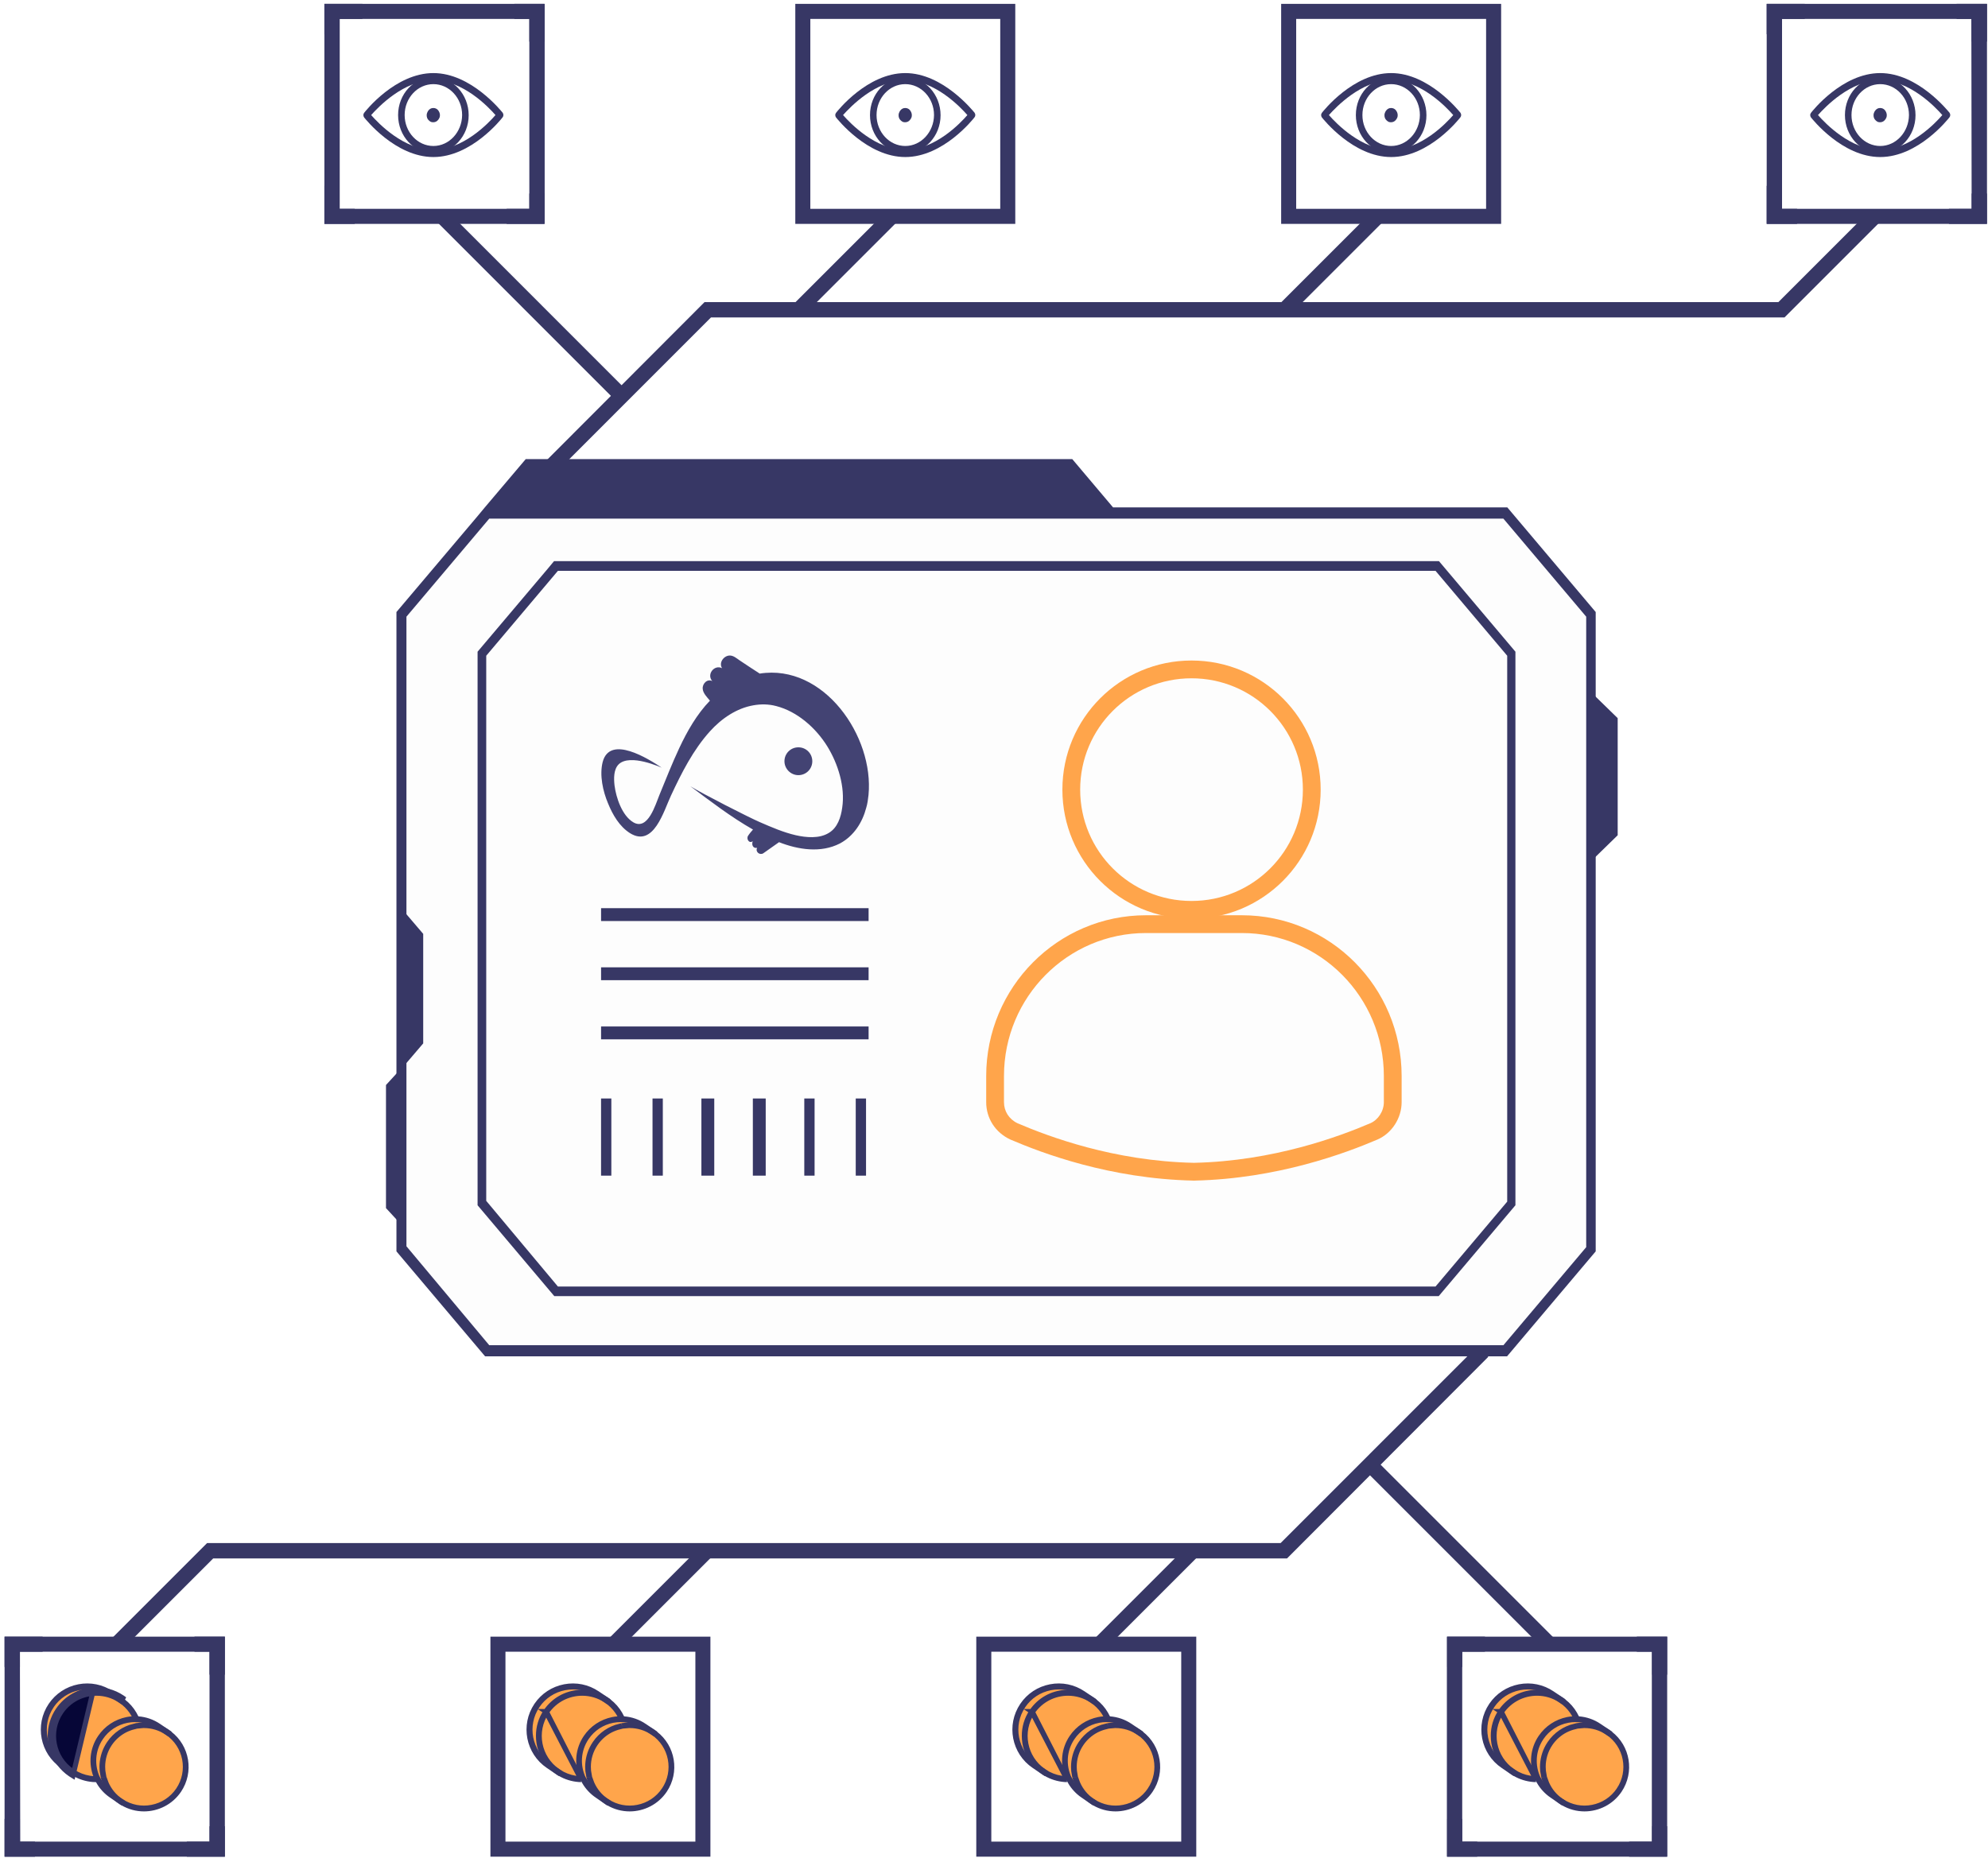 <svg width="399" height="373" viewBox="0 0 399 373" fill="none" xmlns="http://www.w3.org/2000/svg">
<path d="M157.443 152.814C157.443 151.262 158.685 150.02 160.238 150.02C161.79 150.02 163.032 151.262 163.032 152.814C163.032 154.367 161.79 155.609 160.238 155.609C158.685 155.609 157.443 154.315 157.443 152.814Z" fill="#171753"/>
<path d="M174.314 159.594C174.211 160.474 174.107 161.354 173.849 162.182C173.072 165.132 171.365 167.823 168.57 169.324C164.741 171.29 160.187 170.566 156.357 169.065C153.2 171.29 153.2 171.29 153.2 171.29C152.476 171.756 151.544 170.98 151.958 170.204C151.079 170.359 150.82 169.531 151.079 168.858C150.354 169.427 149.733 168.392 150.147 167.771C150.406 167.357 150.82 166.891 151.13 166.529C146.68 163.993 142.643 160.888 138.555 157.835C140.884 159.284 150.199 164.045 152.476 165.028C154.856 166.063 157.237 167.098 159.721 167.668C161.791 168.134 164.43 168.392 166.345 167.202C168.104 166.167 168.777 164.045 169.036 162.13C169.657 157.99 168.208 153.332 166.034 149.813C163.757 146.139 160.031 142.827 155.788 141.74C154.235 141.326 152.683 141.326 151.234 141.585C147.87 142.154 144.817 144.224 142.488 146.812C139.124 150.538 136.795 155.144 134.674 159.698C133.225 162.751 131.206 170.204 126.445 167.254C124.324 165.908 122.978 163.579 122.047 161.302C121.012 158.87 120.287 155.61 120.96 152.97C122.409 147.433 130.171 152.349 132.811 154.109C132.655 154.057 126.445 151.211 124.168 153.436C123.133 154.471 123.185 156.334 123.34 157.68C123.651 160.112 124.841 163.735 127.118 165.08C130.068 166.788 131.569 161.458 132.345 159.594C133.639 156.438 134.881 153.281 136.33 150.176C137.934 146.76 139.849 143.396 142.488 140.653C141.919 139.98 141.091 139.152 141.039 138.273C140.936 137.289 141.919 136.202 142.954 136.72C141.764 135.374 143.368 133.356 144.92 134.132C144.196 132.994 145.334 131.545 146.525 131.597C147.197 131.597 147.87 132.166 148.388 132.528C149.733 133.408 151.079 134.339 152.476 135.219C165.362 133.201 175.453 147.847 174.314 159.594Z" fill="#171753"/>
<path opacity="0.2" d="M318.919 123.023L301.79 103.647C301.645 103.483 301.435 103.388 301.215 103.388H98.217C97.993 103.388 97.78 103.487 97.634 103.657L81.073 123.025C80.954 123.164 80.889 123.341 80.889 123.524V250.706C80.889 250.885 80.952 251.058 81.066 251.196L97.634 271.133C97.78 271.308 97.996 271.41 98.224 271.41H301.209C301.432 271.41 301.645 271.312 301.791 271.143L318.926 251.198C319.046 251.059 319.111 250.882 319.111 250.698V123.531C319.111 123.344 319.043 123.163 318.919 123.023Z" fill="#F5F5F5"/>
<path d="M320.264 122.862L320.264 251.208L302.476 272.273L97.356 272.273L79.568 251.208L79.568 122.862L95.882 103.573L97.305 101.858L105.513 92.168L215.213 92.168L223.396 101.858L302.527 101.858L320.264 122.862ZM318.358 123.795L301.739 104.114L98.194 104.114L81.575 123.795L81.575 250.185L98.194 270.046L301.739 270.046L318.358 250.365L318.358 123.795Z" fill="#373765"/>
<path d="M304.152 130.827L304.152 241.951L288.759 260.189L111.246 260.189L95.852 241.951L95.852 130.827L109.97 114.126L111.202 112.641L149.653 112.641L194.536 112.641L220.322 112.641L288.802 112.641L304.152 130.827ZM302.503 131.635L288.121 114.595L111.971 114.595L97.589 131.635L97.589 241.065L111.971 258.261L288.121 258.261L302.503 241.221L302.503 131.635Z" fill="#373765"/>
<path d="M320.487 140.078L324.676 144.166V167.672L320.008 172.227V139.611L320.487 140.078Z" fill="#373765"/>
<path d="M81.01 246.355L77.469 242.523L77.469 217.812L81.203 213.738L81.01 246.355Z" fill="#373765"/>
<path d="M81.283 213.738L84.939 209.456L84.939 187.472L81.206 183.099L81.283 213.738Z" fill="#373765"/>
<g filter="url(#filter0_d_1009_6368)">
<path fill-rule="evenodd" clip-rule="evenodd" d="M249.245 186.302C264.968 186.302 277.745 199.148 277.745 215.006V220.246C277.745 222.09 276.578 223.817 275.04 224.482C268.849 227.131 255.61 232.085 239.623 232.432C223.507 232.086 210.441 227.147 204.236 224.494C202.499 223.666 201.503 222.071 201.503 220.246V215.006C201.503 199.148 214.28 186.302 230.002 186.302H249.245ZM239.466 235.999C222.703 235.623 209.167 230.487 202.801 227.763L202.773 227.75L202.745 227.737C199.766 226.338 197.933 223.494 197.933 220.246V215.006C197.933 197.199 212.286 182.733 230.002 182.733H249.245C266.962 182.733 281.314 197.199 281.314 215.006V220.246C281.314 223.483 279.328 226.519 276.451 227.761L276.446 227.763C270.078 230.487 256.388 235.623 239.782 235.999L239.782 236.005H239.466L239.466 235.999Z" fill="#FFA54B"/>
<path fill-rule="evenodd" clip-rule="evenodd" d="M239.145 135.165C251.497 135.165 261.495 145.163 261.495 157.515C261.495 169.867 251.497 179.865 239.145 179.865C226.793 179.865 216.795 169.867 216.795 157.515C216.795 145.163 226.793 135.165 239.145 135.165ZM265.064 157.515C265.064 143.191 253.468 131.595 239.145 131.595C224.822 131.595 213.226 143.191 213.226 157.515C213.226 171.838 224.822 183.434 239.145 183.434C253.468 183.434 265.064 171.838 265.064 157.515Z" fill="#FFA54B"/>
</g>
<path d="M174.332 182.311H120.638V184.893H174.332V182.311Z" fill="#373765"/>
<path d="M174.332 194.186H120.638V196.767H174.332V194.186Z" fill="#373765"/>
<path d="M174.332 206.06H120.638V208.641H174.332V206.06Z" fill="#373765"/>
<path d="M173.816 236.005L173.816 220.517L171.751 220.517L171.751 236.005L173.816 236.005Z" fill="#373765"/>
<path d="M143.355 236.005L143.355 220.517L140.774 220.517L140.774 236.005L143.355 236.005Z" fill="#373765"/>
<path d="M163.49 236.005L163.49 220.517L161.425 220.517L161.425 236.005L163.49 236.005Z" fill="#373765"/>
<path d="M133.029 236.005L133.029 220.517L130.964 220.517L130.964 236.005L133.029 236.005Z" fill="#373765"/>
<path d="M153.682 236.005L153.682 220.517L151.1 220.517L151.1 236.005L153.682 236.005Z" fill="#373765"/>
<path d="M122.699 236.005L122.699 220.517L120.634 220.517L120.634 236.005L122.699 236.005Z" fill="#373765"/>
<g clip-path="url(#clip0_1009_6368)">
<g style="mix-blend-mode:color-dodge">
<g style="mix-blend-mode:color-dodge">
<path d="M65.106 44.943L109.318 44.943L109.318 0.472L65.106 0.472L65.106 44.943ZM106.24 41.925L68.184 41.925L68.184 3.798L106.24 3.798L106.24 41.925Z" fill="#373765"/>
</g>
<g style="mix-blend-mode:color-dodge">
<path d="M65.106 37.305L68.123 37.305L68.123 41.924L71.202 41.924L71.202 44.943L65.106 44.943L65.106 37.305Z" fill="#373765"/>
</g>
<g style="mix-blend-mode:color-dodge">
<path d="M65.106 0.78L72.741 0.78L72.741 3.798L68.123 3.798L68.123 6.878L65.106 6.878L65.106 0.78Z" fill="#373765"/>
</g>
<g style="mix-blend-mode:color-dodge">
<path d="M354.584 44.943L398.797 44.943L398.797 0.472L354.584 0.472L354.584 44.943ZM395.718 41.925L357.663 41.925L357.663 3.798L395.657 3.798L395.718 41.925Z" fill="#373765"/>
</g>
<g style="mix-blend-mode:color-dodge">
<path d="M395.717 38.845L398.796 38.845L398.796 44.943L391.16 44.943L391.16 41.924L395.717 41.924L395.717 38.845Z" fill="#373765"/>
</g>
<g style="mix-blend-mode:color-dodge">
<path d="M392.701 0.78L398.797 0.78L398.797 8.356L395.718 8.356L395.718 3.798L392.701 3.798L392.701 0.78Z" fill="#373765"/>
</g>
<g style="mix-blend-mode:color-dodge">
<path d="M354.584 37.305L357.663 37.305L357.663 41.924L360.68 41.924L360.68 44.943L354.584 44.943L354.584 37.305Z" fill="#373765"/>
</g>
<g style="mix-blend-mode:color-dodge">
<path d="M354.584 0.78L362.22 0.78L362.22 3.798L357.663 3.798L357.663 6.878L354.584 6.878L354.584 0.78Z" fill="#373765"/>
</g>
<g style="mix-blend-mode:color-dodge">
<path d="M257.133 44.942L301.284 44.942L301.284 0.472L257.133 0.472L257.133 44.942ZM298.267 41.924L260.15 41.924L260.15 3.798L298.267 3.798L298.267 41.924Z" fill="#373765"/>
</g>
<g style="mix-blend-mode:color-dodge">
<path d="M159.619 44.942L203.771 44.942L203.771 0.472L159.619 0.472L159.619 44.942ZM200.753 41.924L162.637 41.924L162.637 3.798L200.753 3.798L200.753 41.924Z" fill="#373765"/>
</g>
<g style="mix-blend-mode:color-dodge">
<path d="M106.24 38.845L109.258 38.845L109.258 44.943L101.684 44.943L101.684 41.924L106.24 41.924L106.24 38.845Z" fill="#373765"/>
</g>
<g style="mix-blend-mode:color-dodge">
<path d="M103.223 0.78L109.257 0.78L109.257 8.356L106.24 8.356L106.24 3.798L103.223 3.798L103.223 0.78Z" fill="#373765"/>
</g>
<g style="mix-blend-mode:color-dodge">
<path d="M258.442 63.656L256.309 61.521L275.383 42.448L277.517 44.583L258.442 63.656Z" fill="#373765"/>
</g>
<g style="mix-blend-mode:color-dodge">
<path d="M375.213 42.356L377.368 44.511L358.156 63.728L142.694 63.728L103.161 103.271L101.006 101.115L141.401 60.649L356.924 60.649L375.213 42.356Z" fill="#373765"/>
</g>
<g style="mix-blend-mode:color-dodge">
<path d="M160.93 63.656L158.797 61.521L177.872 42.448L180.005 44.583L160.93 63.656Z" fill="#373765"/>
</g>
<g style="mix-blend-mode:color-dodge">
<path d="M123.682 80.531L87.629 44.469L89.762 42.335L125.815 78.397L123.682 80.531Z" fill="#373765"/>
</g>
</g>
<g clip-path="url(#clip1_1009_6368)">
<path d="M86.983 14.67C79.362 14.67 73.356 22.294 73.087 22.647C72.877 22.905 72.877 23.291 73.087 23.58C73.356 23.902 79.362 31.525 86.983 31.525C94.603 31.525 100.61 23.902 100.879 23.548C101.088 23.291 101.088 22.905 100.879 22.615C100.61 22.326 94.573 14.67 86.983 14.67ZM74.491 23.098C75.926 21.489 81.036 16.118 86.983 16.118C92.93 16.118 98.04 21.489 99.445 23.098C98.04 24.738 92.93 30.078 86.983 30.078C81.036 30.078 75.926 24.738 74.491 23.098Z" fill="#373765"/>
<path d="M86.983 15.474C83.068 15.474 79.9 18.884 79.9 23.098C79.9 27.311 83.068 30.753 86.983 30.753C90.898 30.753 94.066 27.311 94.066 23.13C94.066 18.948 90.898 15.474 86.983 15.474ZM86.983 29.306C83.815 29.306 81.215 26.539 81.215 23.098C81.215 19.688 83.785 16.89 86.983 16.89C90.151 16.89 92.751 19.656 92.751 23.098C92.721 26.507 90.151 29.306 86.983 29.306Z" fill="#373765"/>
<path d="M86.984 21.682C86.804 21.682 86.625 21.715 86.475 21.779C86.326 21.875 86.147 21.972 86.057 22.101C85.938 22.229 85.818 22.39 85.758 22.583C85.669 22.744 85.639 22.937 85.639 23.13C85.639 23.516 85.758 23.87 86.027 24.127C86.147 24.256 86.296 24.352 86.446 24.449C86.924 24.642 87.521 24.545 87.88 24.127C87.999 23.998 88.119 23.837 88.179 23.677C88.269 23.516 88.298 23.291 88.298 23.13C88.298 22.744 88.149 22.39 87.91 22.101C87.671 21.811 87.312 21.682 86.984 21.682Z" fill="#373765"/>
</g>
<g clip-path="url(#clip2_1009_6368)">
<path d="M181.694 14.67C174.073 14.67 168.066 22.294 167.798 22.647C167.588 22.905 167.588 23.291 167.798 23.58C168.066 23.902 174.073 31.525 181.694 31.525C189.314 31.525 195.321 23.902 195.59 23.548C195.799 23.291 195.799 22.905 195.59 22.615C195.321 22.326 189.284 14.67 181.694 14.67ZM169.202 23.098C170.637 21.489 175.747 16.118 181.694 16.118C187.641 16.118 192.751 21.489 194.156 23.098C192.751 24.738 187.641 30.078 181.694 30.078C175.747 30.078 170.637 24.738 169.202 23.098Z" fill="#373765"/>
<path d="M181.694 15.474C177.779 15.474 174.611 18.884 174.611 23.098C174.611 27.311 177.779 30.753 181.694 30.753C185.609 30.753 188.777 27.311 188.777 23.13C188.777 18.948 185.609 15.474 181.694 15.474ZM181.694 29.306C178.526 29.306 175.926 26.539 175.926 23.098C175.926 19.688 178.496 16.89 181.694 16.89C184.862 16.89 187.462 19.656 187.462 23.098C187.432 26.507 184.862 29.306 181.694 29.306Z" fill="#373765"/>
<path d="M181.694 21.682C181.515 21.682 181.336 21.715 181.186 21.779C181.037 21.875 180.858 21.972 180.768 22.101C180.648 22.229 180.529 22.39 180.469 22.583C180.379 22.744 180.35 22.937 180.35 23.13C180.35 23.516 180.469 23.87 180.738 24.127C180.858 24.256 181.007 24.352 181.156 24.449C181.635 24.642 182.232 24.545 182.591 24.127C182.71 23.998 182.83 23.837 182.89 23.677C182.979 23.516 183.009 23.291 183.009 23.13C183.009 22.744 182.86 22.39 182.621 22.101C182.382 21.811 182.023 21.682 181.694 21.682Z" fill="#373765"/>
</g>
<g clip-path="url(#clip3_1009_6368)">
<path d="M279.209 14.67C271.589 14.67 265.582 22.294 265.313 22.647C265.104 22.905 265.104 23.291 265.313 23.58C265.582 23.902 271.589 31.525 279.209 31.525C286.83 31.525 292.837 23.902 293.106 23.548C293.315 23.291 293.315 22.905 293.106 22.615C292.837 22.326 286.8 14.67 279.209 14.67ZM266.718 23.098C268.152 21.489 273.262 16.118 279.209 16.118C285.156 16.118 290.267 21.489 291.671 23.098C290.267 24.738 285.156 30.078 279.209 30.078C273.262 30.078 268.152 24.738 266.718 23.098Z" fill="#373765"/>
<path d="M279.21 15.474C275.295 15.474 272.127 18.884 272.127 23.098C272.127 27.311 275.295 30.753 279.21 30.753C283.124 30.753 286.292 27.311 286.292 23.13C286.292 18.948 283.124 15.474 279.21 15.474ZM279.21 29.306C276.042 29.306 273.442 26.539 273.442 23.098C273.442 19.688 276.012 16.89 279.21 16.89C282.377 16.89 284.977 19.656 284.977 23.098C284.947 26.507 282.377 29.306 279.21 29.306Z" fill="#373765"/>
<path d="M279.21 21.682C279.031 21.682 278.851 21.715 278.702 21.779C278.553 21.875 278.373 21.972 278.284 22.101C278.164 22.229 278.045 22.39 277.985 22.583C277.895 22.744 277.865 22.937 277.865 23.13C277.865 23.516 277.985 23.87 278.254 24.127C278.373 24.256 278.523 24.352 278.672 24.449C279.15 24.642 279.748 24.545 280.107 24.127C280.226 23.998 280.346 23.837 280.405 23.677C280.495 23.516 280.525 23.291 280.525 23.13C280.525 22.744 280.376 22.39 280.136 22.101C279.897 21.811 279.539 21.682 279.21 21.682Z" fill="#373765"/>
</g>
<g clip-path="url(#clip4_1009_6368)">
<path d="M377.37 14.67C369.749 14.67 363.742 22.294 363.473 22.647C363.264 22.905 363.264 23.291 363.473 23.58C363.742 23.902 369.749 31.525 377.37 31.525C384.99 31.525 390.997 23.902 391.266 23.548C391.475 23.291 391.475 22.905 391.266 22.615C390.997 22.326 384.96 14.67 377.37 14.67ZM364.878 23.098C366.312 21.489 371.423 16.118 377.37 16.118C383.317 16.118 388.427 21.489 389.831 23.098C388.427 24.738 383.317 30.078 377.37 30.078C371.423 30.078 366.312 24.738 364.878 23.098Z" fill="#373765"/>
<path d="M377.37 15.474C373.455 15.474 370.287 18.884 370.287 23.098C370.287 27.311 373.455 30.753 377.37 30.753C381.285 30.753 384.452 27.311 384.452 23.13C384.452 18.948 381.285 15.474 377.37 15.474ZM377.37 29.306C374.202 29.306 371.602 26.539 371.602 23.098C371.602 19.688 374.172 16.89 377.37 16.89C380.537 16.89 383.137 19.656 383.137 23.098C383.108 26.507 380.537 29.306 377.37 29.306Z" fill="#373765"/>
<path d="M377.37 21.682C377.191 21.682 377.012 21.715 376.862 21.779C376.713 21.875 376.533 21.972 376.444 22.101C376.324 22.229 376.205 22.39 376.145 22.583C376.055 22.744 376.025 22.937 376.025 23.13C376.025 23.516 376.145 23.87 376.414 24.127C376.533 24.256 376.683 24.352 376.832 24.449C377.31 24.642 377.908 24.545 378.267 24.127C378.386 23.998 378.506 23.837 378.566 23.677C378.655 23.516 378.685 23.291 378.685 23.13C378.685 22.744 378.536 22.39 378.297 22.101C378.058 21.811 377.699 21.682 377.37 21.682Z" fill="#373765"/>
</g>
</g>
<g clip-path="url(#clip5_1009_6368)">
<g style="mix-blend-mode:color-dodge">
<g style="mix-blend-mode:color-dodge">
<path d="M334.609 328.552L290.396 328.552L290.396 373.022L334.609 373.022L334.609 328.552ZM293.475 331.57L331.53 331.57L331.53 369.696L293.475 369.696L293.475 331.57Z" fill="#373765"/>
</g>
<g style="mix-blend-mode:color-dodge">
<path d="M334.609 336.19L331.592 336.19L331.592 331.57L328.513 331.57L328.513 328.552L334.609 328.552L334.609 336.19Z" fill="#373765"/>
</g>
<g style="mix-blend-mode:color-dodge">
<path d="M334.609 372.714L326.974 372.714L326.974 369.696L331.592 369.696L331.592 366.616L334.609 366.616L334.609 372.714Z" fill="#373765"/>
</g>
<g style="mix-blend-mode:color-dodge">
<path d="M45.131 328.552L0.918 328.552L0.918 373.022L45.131 373.022L45.131 328.552ZM3.997 331.57L42.052 331.57L42.052 369.696L4.058 369.696L3.997 331.57Z" fill="#373765"/>
</g>
<g style="mix-blend-mode:color-dodge">
<path d="M3.998 334.65L0.919 334.65L0.919 328.552L8.555 328.552L8.555 331.57L3.998 331.57L3.998 334.65Z" fill="#373765"/>
</g>
<g style="mix-blend-mode:color-dodge">
<path d="M7.014 372.714L0.917 372.714L0.917 365.138L3.996 365.138L3.996 369.696L7.014 369.696L7.014 372.714Z" fill="#373765"/>
</g>
<g style="mix-blend-mode:color-dodge">
<path d="M45.131 336.19L42.052 336.19L42.052 331.57L39.035 331.57L39.035 328.552L45.131 328.552L45.131 336.19Z" fill="#373765"/>
</g>
<g style="mix-blend-mode:color-dodge">
<path d="M45.131 372.714L37.495 372.714L37.495 369.696L42.052 369.696L42.052 366.616L45.131 366.616L45.131 372.714Z" fill="#373765"/>
</g>
<g style="mix-blend-mode:color-dodge">
<path d="M142.582 328.552L98.43 328.552L98.43 373.022L142.582 373.022L142.582 328.552ZM101.448 331.57L139.565 331.57L139.565 369.696L101.448 369.696L101.448 331.57Z" fill="#373765"/>
</g>
<g style="mix-blend-mode:color-dodge">
<path d="M240.096 328.552L195.944 328.552L195.944 373.022L240.096 373.022L240.096 328.552ZM198.961 331.57L237.078 331.57L237.078 369.696L198.961 369.696L198.961 331.57Z" fill="#373765"/>
</g>
<g style="mix-blend-mode:color-dodge">
<path d="M293.474 334.65L290.457 334.65L290.457 328.552L298.031 328.552L298.031 331.57L293.474 331.57L293.474 334.65Z" fill="#373765"/>
</g>
<g style="mix-blend-mode:color-dodge">
<path d="M296.492 372.714L290.458 372.714L290.458 365.138L293.475 365.138L293.475 369.696L296.492 369.696L296.492 372.714Z" fill="#373765"/>
</g>
<g style="mix-blend-mode:color-dodge">
<path d="M141.273 309.839L143.406 311.973L124.331 331.046L122.198 328.912L141.273 309.839Z" fill="#373765"/>
</g>
<g style="mix-blend-mode:color-dodge">
<path d="M24.502 331.139L22.347 328.983L41.559 309.766L257.021 309.766L296.554 270.223L298.709 272.379L258.314 312.846L42.791 312.846L24.502 331.139Z" fill="#373765"/>
</g>
<g style="mix-blend-mode:color-dodge">
<path d="M238.785 309.839L240.918 311.973L221.843 331.046L219.71 328.912L238.785 309.839Z" fill="#373765"/>
</g>
<g style="mix-blend-mode:color-dodge">
<path d="M276.033 292.964L312.086 329.025L309.952 331.159L273.899 295.098L276.033 292.964Z" fill="#373765"/>
</g>
</g>
<path d="M312.915 340.838L308.063 339.515V338.457L304.827 338.457L300.514 340.838L298.088 344.276L298.088 349.037L299.705 351.418L303.21 355.385L308.063 356.972L312.915 355.385L316.689 350.095L316.15 345.07L312.915 340.838Z" fill="#FFA54B"/>
<path d="M301.197 343.581L301.198 343.581C302.777 341.25 305.283 339.913 307.893 339.742L307.893 339.742C309.783 339.616 311.715 340.084 313.396 341.225C313.553 341.334 313.701 341.436 313.837 341.537C314.763 342.245 315.517 343.112 316.076 344.081L316.078 344.085L316.078 344.085C316.159 344.223 316.235 344.361 316.306 344.5C316.238 344.496 316.171 344.492 316.103 344.49C315.928 344.155 315.73 343.835 315.51 343.525C314.931 342.703 314.184 341.958 313.296 341.367C311.819 340.38 310.147 339.905 308.489 339.905C307.101 339.905 305.739 340.238 304.508 340.866L304.504 340.868L304.504 340.868C303.271 341.509 302.178 342.446 301.342 343.678L301.197 343.581ZM301.197 343.581C300.18 345.076 299.7 346.787 299.711 348.477V348.48C299.711 349.396 299.849 350.31 300.134 351.187L300.135 351.191C300.707 352.993 301.872 354.614 303.567 355.757L303.567 355.757L303.572 355.761C303.715 355.86 303.86 355.949 304.017 356.046C305.191 356.739 306.492 357.127 307.796 357.231C307.961 357.239 308.125 357.248 308.283 357.251M301.197 343.581L308.283 357.251M308.283 357.251C308.251 357.194 308.218 357.135 308.185 357.074C307.808 357.061 307.436 357.025 307.065 356.965L307.063 356.964C305.906 356.772 304.799 356.348 303.795 355.693L303.795 355.693L303.792 355.69L303.61 355.57L303.61 355.57L303.605 355.566C299.721 352.909 298.692 347.583 301.342 343.678L308.283 357.251ZM309.572 357.192C309.551 357.134 309.532 357.076 309.513 357.018C309.443 357.026 309.373 357.034 309.304 357.041L308.855 357.25C308.904 357.248 308.953 357.246 309.002 357.243L309.018 357.242H309.033C309.034 357.242 309.034 357.242 309.036 357.242C309.039 357.241 309.045 357.241 309.058 357.239C309.062 357.239 309.069 357.238 309.077 357.237C309.086 357.236 309.097 357.235 309.108 357.234C309.125 357.232 309.146 357.231 309.17 357.23C309.304 357.221 309.438 357.208 309.572 357.192ZM316.844 345.805C316.823 345.742 316.802 345.679 316.78 345.616C316.717 345.623 316.653 345.631 316.589 345.64C316.611 345.702 316.631 345.764 316.652 345.826C316.716 345.818 316.78 345.811 316.844 345.805Z" fill="#060637" stroke="#373765" stroke-width="1.01"/>
<path d="M304.035 355.987L304.037 355.985C304.053 355.96 304.058 355.931 304.053 355.902C304.047 355.874 304.033 355.855 304.019 355.845C304.018 355.845 304.018 355.845 304.018 355.845L301.793 354.348L301.793 354.348C297.858 351.691 296.829 346.351 299.478 342.423L299.478 342.422C300.764 340.523 302.72 339.239 304.969 338.803C307.217 338.367 309.52 338.828 311.423 340.112C311.423 340.112 311.423 340.112 311.423 340.112L313.645 341.607C313.669 341.622 313.698 341.627 313.727 341.622C313.754 341.617 313.772 341.604 313.783 341.591C313.796 341.567 313.801 341.54 313.796 341.513C313.79 341.485 313.776 341.466 313.762 341.456L311.536 339.959L311.536 339.959C309.589 338.644 307.244 338.165 304.943 338.61C302.64 339.056 300.639 340.37 299.322 342.312C296.61 346.322 297.664 351.794 301.691 354.501L301.693 354.502L303.904 355.998C303.905 355.998 303.905 355.998 303.905 355.998C303.92 356.008 303.934 356.014 303.946 356.018C303.957 356.021 303.963 356.022 303.963 356.022C303.977 356.022 303.993 356.018 304.008 356.01C304.023 356.003 304.031 355.994 304.035 355.987Z" fill="#060637" stroke="#373765" stroke-width="1.01"/>
<path d="M322.801 347.458L318.018 346.172V345.143H314.829L310.577 347.458L308.185 350.801L308.185 355.43L309.78 357.744L313.235 361.601L318.018 363.144L322.801 361.601L326.521 356.458L325.99 351.572L322.801 347.458Z" fill="#FFA54B"/>
<path d="M311.036 349.987L311.037 349.985C312.251 348.188 314.053 347.006 316.01 346.53C316.023 346.566 316.036 346.602 316.049 346.638C315.41 346.795 314.794 347.025 314.202 347.321L314.195 347.324L314.195 347.324C313.005 347.943 311.95 348.847 311.144 350.035L311.144 350.035C310.181 351.457 309.721 353.077 309.725 354.678C309.724 355.228 309.778 355.776 309.885 356.312C309.84 356.317 309.796 356.321 309.751 356.324C309.643 355.782 309.587 355.236 309.587 354.692C309.596 353.268 309.952 351.832 310.694 350.534L311.036 349.987ZM311.036 349.987C310.914 350.166 310.8 350.349 310.694 350.534L311.036 349.987ZM310.161 357.298C310.111 357.304 310.062 357.31 310.012 357.315C310.067 357.488 310.119 357.642 310.179 357.793L310.179 357.793L310.181 357.797C310.773 359.318 311.826 360.677 313.277 361.666L313.34 361.708C313.378 361.732 313.414 361.755 313.45 361.778C313.545 361.839 313.634 361.897 313.727 361.951L313.729 361.952C315.071 362.743 316.543 363.126 318.015 363.126C320.732 363.126 323.402 361.819 325.027 359.419C327.532 355.7 326.686 350.699 323.173 348.012C323.031 347.907 322.904 347.811 322.778 347.728L322.767 347.72L322.755 347.712L322.719 347.685C321.157 346.638 319.349 346.188 317.589 346.285C317.523 346.3 317.469 346.301 317.445 346.301C317.304 346.311 317.161 346.325 317.017 346.344C317.029 346.38 317.041 346.417 317.053 346.453C317.318 346.421 317.582 346.404 317.849 346.396L317.856 346.395H317.863H317.864H317.864H317.864H317.865H317.865H317.865H317.866H317.866H317.867H317.867H317.867H317.868H317.868H317.868H317.869H317.869H317.869H317.87H317.87H317.87H317.871H317.871H317.871H317.872H317.872H317.872H317.873H317.873H317.873H317.874H317.874H317.874H317.875H317.875H317.875H317.876H317.876H317.876H317.877H317.877H317.877H317.878H317.878H317.878H317.879H317.879H317.879H317.88H317.88H317.88H317.881H317.881H317.882H317.882H317.882H317.883H317.883H317.883H317.884H317.884H317.884H317.885H317.885H317.885H317.886H317.886H317.886H317.887H317.887H317.887H317.888H317.888H317.888H317.889H317.889H317.889H317.89H317.89H317.89H317.891H317.891H317.891H317.892H317.892H317.892H317.893H317.893H317.893H317.894H317.894H317.894H317.895H317.895H317.896H317.896H317.896H317.897H317.897H317.897H317.898H317.898H317.898H317.899H317.899H317.899H317.9H317.9H317.9H317.901H317.901H317.901H317.902H317.902H317.902H317.903H317.903H317.903H317.904H317.904H317.904H317.905H317.905H317.905H317.906H317.906H317.906H317.907H317.907H317.907H317.908H317.908H317.908H317.909H317.909H317.909H317.91H317.91H317.911H317.911H317.911H317.912H317.912H317.912H317.913H317.913H317.913H317.914H317.914H317.914H317.915H317.915H317.915H317.916H317.916H317.916H317.917H317.917H317.917H317.918H317.918H317.918H317.919H317.919H317.919H317.92H317.92H317.92H317.921H317.921H317.921H317.922H317.922H317.922H317.923L317.923 346.395H317.923H317.924H317.924H317.925H317.925H317.925H317.926H317.926H317.926H317.927H317.927H317.927H317.928H317.928H317.928H317.929H317.929H317.929H317.93H317.93H317.93H317.931H317.931H317.931H317.932H317.932H317.932H317.933H317.933H317.933H317.934H317.934H317.934H317.935H317.935H317.935H317.936H317.936H317.936H317.937H317.937H317.937H317.938H317.938H317.939H317.939H317.939H317.94H317.94H317.94H317.941H317.941H317.941H317.942H317.942H317.942H317.943H317.943H317.943H317.944H317.944H317.944H317.945H317.945H317.945H317.946H317.946H317.946H317.947H317.947H317.947H317.948H317.948H317.948H317.949H317.949H317.949H317.95H317.95H317.95H317.951H317.951H317.951H317.952H317.952H317.952H317.953H317.953H317.954H317.954H317.954H317.955H317.955H317.955H317.956H317.956H317.956H317.957H317.957H317.957H317.958H317.958H317.958H317.959H317.959H317.959H317.96H317.96H317.96H317.961H317.961H317.961H317.962H317.962H317.962H317.963H317.963H317.963H317.964H317.964H317.964H317.965H317.965H317.965H317.966H317.966H317.966H317.967H317.967H317.968H317.968H317.968H317.969H317.969H317.969H317.97H317.97H317.97H317.971H317.971H317.971H317.972H317.972H317.972H317.973H317.973H317.973H317.974H317.974H317.974H317.975H317.975H317.975H317.976H317.976H317.976H317.977H317.977H317.977H317.978H317.978H317.978H317.979H317.979H317.979H317.98H317.98H317.98H317.981H317.981H317.981H317.982H317.982H317.983H317.983H317.983H317.984H317.984H317.984H317.985H317.985H317.985H317.986H317.986H317.986H317.987H317.987H317.987H317.988H317.988H317.988H317.989H317.989H317.989H317.99H317.99H317.99H317.991H317.991H317.991H317.992H317.992H317.992H317.993H317.993H317.993H317.994H317.994H317.994H317.995H317.995H317.995H317.996H317.996H317.997H317.997H317.997H317.998H317.998H317.998H317.999H317.999H317.999H318H318H318H318.001H318.001H318.001H318.002H318.002H318.002H318.003H318.003H318.003H318.004H318.004H318.004H318.005H318.005H318.005H318.006H318.006H318.006H318.007H318.007H318.007H318.008H318.008H318.008H318.009H318.009H318.009H318.01H318.01H318.01H318.011H318.011H318.012H318.012H318.012H318.013H318.013H318.013H318.014H318.014H318.014H318.015H318.015H318.015H318.016H318.016H318.016H318.017H318.017H318.017H318.018H318.018H318.018H318.019H318.019H318.019H318.02H318.02H318.02H318.021H318.021H318.021H318.022H318.022H318.022H318.023H318.023H318.023H318.024H318.024H318.024H318.025H318.025H318.026H318.026H318.026H318.027H318.027H318.027H318.028H318.028H318.028H318.029H318.029H318.029H318.03H318.03H318.03H318.031H318.031H318.031H318.032H318.032H318.032H318.033H318.033H318.033H318.034H318.034H318.034H318.035H318.035H318.035H318.036H318.036H318.036H318.037H318.037H318.037H318.038H318.038C319.639 346.395 321.264 346.866 322.677 347.819L322.677 347.819C326.472 350.382 327.464 355.532 324.909 359.321L324.909 359.322C323.669 361.154 321.783 362.392 319.615 362.813C317.495 363.233 315.338 362.813 313.529 361.64L313.383 361.55L313.374 361.544L313.365 361.538C312.023 360.633 311.043 359.394 310.437 358.022L310.435 358.019C310.334 357.786 310.244 357.546 310.161 357.298Z" fill="#060637" stroke="#373765" stroke-width="1.01"/>
<path d="M308.376 356.552L308.376 356.553C308.531 356.95 308.717 357.341 308.932 357.695L308.932 357.695L308.937 357.704C309.552 358.767 310.42 359.722 311.508 360.457L311.51 360.458L313.278 361.666L313.345 361.711L313.345 361.711L313.349 361.713L313.636 361.908L313.638 361.909L313.638 361.909C313.657 361.915 313.671 361.917 313.683 361.917C313.693 361.917 313.706 361.914 313.717 361.908C313.728 361.902 313.734 361.896 313.736 361.892L313.738 361.89C313.75 361.871 313.755 361.847 313.75 361.824C313.746 361.802 313.735 361.789 313.726 361.782C313.725 361.782 313.725 361.781 313.725 361.781L313.527 361.65L313.384 361.562L313.375 361.556L313.366 361.55L311.584 360.353L311.582 360.351C310.73 359.772 310.009 359.066 309.448 358.257L309.448 358.257L309.443 358.249L309.439 358.244C309.325 358.073 309.203 357.891 309.092 357.706L309.092 357.706L309.09 357.702C308.966 357.492 308.855 357.283 308.747 357.067L308.747 357.067L308.743 357.059C307.516 354.498 307.639 351.365 309.351 348.838C310.591 347.006 312.478 345.767 314.647 345.347L314.648 345.346C315.168 345.247 315.688 345.198 316.199 345.198C316.628 345.198 317.054 345.234 317.473 345.293C317.476 345.293 317.478 345.294 317.48 345.294C317.496 345.295 317.509 345.297 317.519 345.299C317.527 345.3 317.534 345.301 317.541 345.302H317.546L317.588 345.31C318.751 345.507 319.855 345.94 320.859 346.621L322.673 347.827L323.008 348.047C323.008 348.047 323.008 348.047 323.008 348.047C323.028 348.059 323.052 348.064 323.075 348.059C323.099 348.055 323.113 348.043 323.119 348.034L323.12 348.033C323.128 348.022 323.133 348.005 323.131 347.986C323.131 347.973 323.127 347.965 323.125 347.96C323.122 347.958 323.119 347.955 323.114 347.951C323.113 347.951 323.113 347.95 323.112 347.949C323.101 347.94 323.085 347.927 323.065 347.909L322.78 347.709L322.774 347.705L322.768 347.7L322.731 347.673L320.96 346.482L320.96 346.482L320.959 346.481C319.727 345.647 318.321 345.165 316.882 345.055L316.882 345.055C316.454 345.022 316.025 345.022 315.584 345.055L315.584 345.055L315.581 345.056C315.267 345.077 314.951 345.121 314.621 345.186C312.408 345.637 310.497 346.899 309.232 348.765L309.232 348.765C307.618 351.143 307.397 354.06 308.376 356.552Z" fill="#060637" stroke="#373765" stroke-width="1.01"/>
<path d="M218.79 340.838L213.938 339.515L213.938 338.457L210.702 338.457L206.389 340.838L203.963 344.276L203.963 349.037L205.58 351.418L209.085 355.385L213.938 356.972L218.79 355.385L222.564 350.095L222.025 345.07L218.79 340.838Z" fill="#FFA54B"/>
<path d="M207.072 343.581L207.073 343.581C208.652 341.25 211.158 339.913 213.768 339.742L213.768 339.742C215.658 339.616 217.59 340.084 219.271 341.225C219.428 341.334 219.576 341.436 219.712 341.537C220.638 342.245 221.392 343.112 221.951 344.081L221.953 344.085L221.953 344.085C222.034 344.223 222.11 344.361 222.181 344.5C222.113 344.496 222.046 344.492 221.978 344.49C221.803 344.155 221.605 343.835 221.385 343.525C220.806 342.703 220.059 341.958 219.171 341.367C217.694 340.38 216.022 339.905 214.364 339.905C212.976 339.905 211.614 340.238 210.383 340.866L210.379 340.868L210.379 340.868C209.146 341.509 208.053 342.446 207.217 343.678L207.072 343.581ZM207.072 343.581C206.055 345.076 205.575 346.787 205.586 348.477L205.586 348.48C205.586 349.396 205.724 350.31 206.009 351.187L206.01 351.191C206.582 352.993 207.747 354.614 209.442 355.757L209.442 355.757L209.447 355.761C209.59 355.86 209.735 355.949 209.892 356.046C211.066 356.739 212.367 357.127 213.671 357.231C213.836 357.239 214 357.248 214.158 357.251M207.072 343.581L214.158 357.251M214.158 357.251C214.126 357.194 214.093 357.135 214.06 357.074C213.683 357.061 213.311 357.025 212.94 356.965L212.938 356.964C211.781 356.772 210.674 356.348 209.67 355.693L209.67 355.693L209.667 355.691L209.485 355.57L209.485 355.57L209.48 355.566C205.596 352.909 204.567 347.583 207.217 343.678L214.158 357.251ZM215.447 357.192C215.426 357.134 215.407 357.076 215.388 357.018C215.318 357.026 215.248 357.034 215.179 357.041L214.73 357.25C214.779 357.248 214.828 357.246 214.877 357.243L214.893 357.242H214.908C214.909 357.242 214.915 357.241 214.933 357.239L214.937 357.239C214.947 357.237 214.965 357.235 214.983 357.234C215 357.232 215.021 357.231 215.045 357.23C215.179 357.221 215.313 357.208 215.447 357.192ZM222.719 345.805C222.698 345.742 222.677 345.679 222.655 345.616C222.592 345.623 222.528 345.631 222.464 345.64C222.486 345.702 222.506 345.764 222.527 345.826C222.591 345.818 222.655 345.811 222.719 345.805Z" fill="#060637" stroke="#373765" stroke-width="1.01"/>
<path d="M209.91 355.987L209.912 355.985C209.928 355.96 209.933 355.931 209.928 355.902C209.922 355.874 209.908 355.855 209.894 355.845C209.893 355.845 209.893 355.845 209.893 355.845L207.668 354.348L207.668 354.348C203.733 351.691 202.704 346.351 205.353 342.423L205.353 342.422C206.639 340.523 208.595 339.239 210.844 338.803C213.092 338.367 215.395 338.828 217.298 340.112C217.298 340.112 217.298 340.112 217.298 340.112L219.52 341.607C219.544 341.622 219.573 341.627 219.602 341.622C219.629 341.617 219.647 341.604 219.658 341.591C219.671 341.567 219.676 341.54 219.671 341.513C219.665 341.485 219.651 341.466 219.637 341.456L217.411 339.959L217.411 339.959C215.464 338.644 213.119 338.165 210.818 338.61C208.516 339.056 206.514 340.37 205.198 342.312C202.485 346.322 203.539 351.794 207.566 354.501L207.568 354.502L209.779 355.998C209.78 355.998 209.78 355.998 209.78 355.998C209.795 356.008 209.809 356.014 209.821 356.018C209.833 356.022 209.839 356.022 209.838 356.022C209.852 356.022 209.868 356.018 209.883 356.01C209.898 356.003 209.906 355.994 209.91 355.987Z" fill="#060637" stroke="#373765" stroke-width="1.01"/>
<path d="M228.676 347.458L223.893 346.172L223.893 345.143L220.704 345.143L216.452 347.458L214.06 350.801L214.06 355.43L215.655 357.744L219.11 361.601L223.893 363.144L228.676 361.601L232.396 356.458L231.865 351.572L228.676 347.458Z" fill="#FFA54B"/>
<path d="M216.911 349.987L216.912 349.985C218.126 348.188 219.928 347.006 221.885 346.53C221.898 346.566 221.911 346.602 221.924 346.638C221.285 346.795 220.669 347.025 220.077 347.321L220.07 347.324L220.07 347.324C218.88 347.943 217.825 348.847 217.019 350.035L217.019 350.035C216.056 351.457 215.596 353.077 215.6 354.678C215.599 355.228 215.653 355.776 215.76 356.312C215.715 356.317 215.671 356.321 215.626 356.324C215.518 355.782 215.462 355.236 215.462 354.692C215.471 353.268 215.827 351.832 216.569 350.534L216.911 349.987ZM216.911 349.987C216.789 350.166 216.675 350.349 216.569 350.534L216.911 349.987ZM216.036 357.298C215.986 357.304 215.937 357.31 215.887 357.315C215.942 357.488 215.994 357.642 216.054 357.793L216.054 357.793L216.056 357.797C216.648 359.318 217.701 360.677 219.152 361.666L219.215 361.708C219.253 361.732 219.289 361.755 219.325 361.778C219.42 361.839 219.509 361.897 219.602 361.951L219.604 361.952C220.946 362.743 222.418 363.126 223.89 363.126C226.607 363.126 229.277 361.819 230.902 359.419C233.407 355.7 232.561 350.699 229.048 348.012C228.906 347.907 228.779 347.811 228.653 347.728L228.642 347.72L228.63 347.712L228.594 347.685C227.032 346.638 225.224 346.188 223.464 346.285C223.398 346.3 223.344 346.301 223.32 346.301C223.179 346.311 223.036 346.325 222.892 346.344C222.904 346.38 222.916 346.417 222.928 346.453C223.193 346.421 223.457 346.404 223.724 346.396L223.731 346.395H223.738H223.739H223.739H223.739H223.74H223.74H223.74H223.741H223.741H223.742H223.742H223.742H223.743H223.743H223.743H223.744H223.744H223.744H223.745H223.745H223.745H223.746H223.746H223.746H223.747H223.747H223.747H223.748H223.748H223.748H223.749H223.749H223.749H223.75H223.75H223.75H223.751H223.751H223.751H223.752H223.752H223.752H223.753H223.753H223.753H223.754H223.754H223.754H223.755H223.755H223.755H223.756H223.756H223.757H223.757H223.757H223.758H223.758H223.758H223.759H223.759H223.759H223.76H223.76H223.76H223.761H223.761H223.761H223.762H223.762H223.762H223.763H223.763H223.763H223.764H223.764H223.764H223.765H223.765H223.765H223.766H223.766H223.766H223.767H223.767H223.767H223.768H223.768H223.768H223.769H223.769H223.769H223.77H223.77H223.771H223.771H223.771H223.772H223.772H223.772H223.773H223.773H223.773H223.774H223.774H223.774H223.775H223.775H223.775H223.776H223.776H223.776H223.777H223.777H223.777H223.778H223.778H223.778H223.779H223.779H223.779H223.78H223.78H223.78H223.781H223.781H223.781H223.782H223.782H223.782H223.783H223.783H223.783H223.784H223.784H223.784H223.785H223.785H223.786H223.786H223.786H223.787H223.787H223.787H223.788H223.788H223.788H223.789H223.789H223.789H223.79H223.79H223.79H223.791H223.791H223.791H223.792H223.792H223.792H223.793H223.793H223.793H223.794H223.794H223.794H223.795H223.795H223.795H223.796H223.796H223.796H223.797H223.797H223.797H223.798H223.798H223.798H223.799H223.799H223.8H223.8H223.8H223.801H223.801H223.801H223.802H223.802H223.802H223.803H223.803H223.803H223.804H223.804H223.804H223.805H223.805H223.805H223.806H223.806H223.806H223.807H223.807H223.807H223.808H223.808H223.808H223.809H223.809H223.809H223.81H223.81H223.81H223.811H223.811H223.811H223.812H223.812H223.812H223.813H223.813H223.814H223.814H223.814H223.815H223.815H223.815H223.816H223.816H223.816H223.817H223.817H223.817H223.818H223.818H223.818H223.819H223.819H223.819H223.82H223.82H223.82H223.821H223.821H223.821H223.822H223.822H223.822H223.823H223.823H223.823H223.824H223.824H223.824H223.825H223.825H223.825H223.826H223.826H223.826H223.827H223.827H223.827H223.828H223.828H223.829H223.829H223.829H223.83H223.83H223.83H223.831H223.831H223.831H223.832H223.832H223.832H223.833H223.833H223.833H223.834H223.834H223.834H223.835H223.835H223.835H223.836H223.836H223.836H223.837H223.837H223.837H223.838H223.838H223.838H223.839H223.839H223.839H223.84H223.84H223.84H223.841H223.841H223.841H223.842H223.842H223.843H223.843H223.843H223.844H223.844H223.844H223.845H223.845H223.845H223.846H223.846H223.846H223.847H223.847H223.847H223.848H223.848H223.848H223.849H223.849H223.849H223.85H223.85H223.85H223.851H223.851H223.851H223.852H223.852H223.852H223.853H223.853H223.853H223.854H223.854H223.854H223.855H223.855H223.855H223.856H223.856H223.856H223.857H223.857H223.858H223.858H223.858H223.859H223.859H223.859H223.86H223.86H223.86H223.861H223.861H223.861H223.862H223.862H223.862H223.863H223.863H223.863H223.864H223.864H223.864H223.865H223.865H223.865H223.866H223.866H223.866H223.867H223.867H223.867H223.868H223.868H223.868H223.869H223.869H223.869H223.87H223.87H223.87H223.871H223.871H223.872H223.872H223.872H223.873H223.873H223.873H223.874H223.874H223.874H223.875H223.875H223.875H223.876H223.876H223.876H223.877H223.877H223.877H223.878H223.878H223.878H223.879H223.879H223.879H223.88H223.88H223.88H223.881H223.881H223.881H223.882H223.882H223.882H223.883H223.883H223.883H223.884H223.884H223.884H223.885H223.885H223.886H223.886H223.886H223.887H223.887H223.887H223.888H223.888H223.888H223.889H223.889H223.889H223.89H223.89H223.89H223.891H223.891H223.891H223.892H223.892H223.892H223.893H223.893H223.893H223.894H223.894H223.894H223.895H223.895H223.895H223.896H223.896H223.896H223.897H223.897H223.897H223.898H223.898H223.898H223.899H223.899H223.899H223.9H223.9H223.901H223.901H223.901H223.902H223.902H223.902H223.903H223.903H223.903H223.904H223.904H223.904H223.905H223.905H223.905H223.906H223.906H223.906H223.907H223.907H223.907H223.908H223.908H223.908H223.909H223.909H223.909H223.91H223.91H223.91H223.911H223.911H223.911H223.912H223.912H223.912H223.913H223.913C225.514 346.395 227.139 346.866 228.552 347.819L228.552 347.819C232.347 350.382 233.339 355.532 230.784 359.321L230.784 359.322C229.544 361.154 227.658 362.392 225.49 362.813C223.37 363.233 221.213 362.813 219.404 361.64L219.258 361.55L219.249 361.544L219.24 361.538C217.898 360.633 216.918 359.394 216.312 358.022L216.31 358.019C216.209 357.786 216.119 357.546 216.036 357.298Z" fill="#060637" stroke="#373765" stroke-width="1.01"/>
<path d="M214.251 356.552L214.251 356.553C214.406 356.95 214.592 357.341 214.807 357.695L214.807 357.695L214.812 357.704C215.427 358.767 216.295 359.722 217.383 360.457L217.385 360.458L219.153 361.666L219.22 361.711L219.22 361.711L219.224 361.713L219.512 361.908L219.513 361.909L219.513 361.909C219.532 361.915 219.546 361.917 219.558 361.917C219.568 361.917 219.581 361.914 219.592 361.908C219.603 361.902 219.609 361.896 219.611 361.892L219.613 361.89C219.625 361.87 219.63 361.847 219.625 361.824C219.621 361.802 219.61 361.789 219.601 361.782C219.6 361.782 219.6 361.781 219.6 361.781L219.402 361.65L219.259 361.561L219.25 361.556L219.241 361.55L217.459 360.353L217.459 360.353L217.457 360.351C216.605 359.772 215.884 359.066 215.323 358.257L215.323 358.257L215.318 358.249L215.314 358.245C215.2 358.073 215.078 357.891 214.967 357.706L214.967 357.706L214.965 357.702C214.841 357.492 214.73 357.283 214.622 357.067L214.622 357.067L214.618 357.059C213.391 354.498 213.514 351.365 215.226 348.838C216.467 347.006 218.353 345.767 220.522 345.347L220.523 345.346C221.043 345.247 221.563 345.198 222.074 345.198C222.503 345.198 222.929 345.234 223.348 345.293C223.351 345.293 223.353 345.294 223.355 345.294C223.371 345.295 223.384 345.297 223.394 345.299C223.402 345.3 223.409 345.301 223.416 345.302H223.421L223.463 345.31C224.626 345.507 225.73 345.94 226.734 346.621L228.548 347.827L228.883 348.047C228.883 348.047 228.883 348.047 228.883 348.047C228.903 348.059 228.927 348.064 228.95 348.059C228.974 348.055 228.988 348.043 228.994 348.034L228.995 348.033C229.003 348.022 229.008 348.005 229.006 347.986C229.006 347.973 229.002 347.965 229 347.96C228.997 347.958 228.994 347.955 228.989 347.951C228.988 347.951 228.988 347.95 228.987 347.949C228.976 347.94 228.96 347.927 228.94 347.909L228.655 347.709L228.649 347.705L228.643 347.7L228.606 347.673L226.835 346.482L226.835 346.482L226.834 346.481C225.602 345.647 224.196 345.165 222.757 345.055L222.757 345.055C222.329 345.022 221.9 345.022 221.459 345.055L221.459 345.055L221.456 345.056C221.142 345.077 220.826 345.121 220.496 345.186C218.283 345.637 216.372 346.899 215.107 348.765L215.107 348.765C213.493 351.143 213.272 354.06 214.251 356.552Z" fill="#060637" stroke="#373765" stroke-width="1.01"/>
<path d="M121.277 340.838L116.424 339.515L116.424 338.457L113.189 338.457L108.875 340.838L106.449 344.276L106.449 349.037L108.067 351.418L111.571 355.385L116.424 356.972L121.277 355.385L125.051 350.095L124.512 345.07L121.277 340.838Z" fill="#FFA54B"/>
<path d="M109.558 343.581L109.559 343.581C111.138 341.25 113.644 339.913 116.254 339.742L116.255 339.742C118.144 339.616 120.076 340.084 121.757 341.225C121.915 341.334 122.063 341.436 122.198 341.537C123.124 342.245 123.878 343.112 124.437 344.081L124.44 344.085L124.44 344.085C124.521 344.223 124.596 344.361 124.667 344.5C124.6 344.496 124.532 344.492 124.465 344.49C124.289 344.155 124.091 343.835 123.871 343.525C123.292 342.703 122.546 341.958 121.657 341.367C120.18 340.38 118.509 339.905 116.85 339.905C115.462 339.905 114.101 340.238 112.869 340.866L112.865 340.868L112.865 340.868C111.632 341.509 110.539 342.446 109.703 343.678L109.558 343.581ZM109.558 343.581C108.541 345.076 108.061 346.787 108.072 348.477V348.48C108.072 349.396 108.21 350.31 108.495 351.187L108.497 351.191C109.068 352.993 110.234 354.614 111.928 355.757L111.929 355.757L111.933 355.761C112.076 355.86 112.221 355.949 112.379 356.046C113.553 356.739 114.854 357.127 116.157 357.231C116.322 357.239 116.486 357.248 116.645 357.251M109.558 343.581L116.645 357.251M116.645 357.251C116.612 357.194 116.579 357.135 116.546 357.074C116.169 357.061 115.798 357.025 115.426 356.965L115.424 356.964C114.267 356.772 113.16 356.348 112.157 355.693L112.157 355.693L112.153 355.691L111.971 355.57L111.971 355.57L111.966 355.566C108.083 352.909 107.053 347.583 109.703 343.678L116.645 357.251ZM117.933 357.192C117.913 357.134 117.893 357.076 117.874 357.018C117.804 357.026 117.735 357.034 117.665 357.041L117.217 357.25C117.265 357.248 117.314 357.246 117.364 357.243L117.379 357.242H117.395C117.396 357.242 117.401 357.241 117.419 357.239L117.423 357.239C117.434 357.237 117.452 357.235 117.47 357.234C117.486 357.232 117.507 357.231 117.531 357.23C117.666 357.221 117.8 357.208 117.933 357.192ZM125.206 345.805C125.185 345.742 125.163 345.679 125.141 345.616C125.078 345.623 125.014 345.631 124.95 345.64C124.972 345.702 124.993 345.764 125.013 345.826C125.077 345.818 125.141 345.811 125.206 345.805Z" fill="#060637" stroke="#373765" stroke-width="1.01"/>
<path d="M112.396 355.988L112.398 355.985C112.414 355.96 112.42 355.931 112.414 355.902C112.409 355.874 112.395 355.855 112.38 355.845C112.38 355.845 112.38 355.845 112.379 355.845L110.155 354.348L110.154 354.348C106.219 351.691 105.19 346.351 107.839 342.423L107.84 342.422C109.126 340.523 111.081 339.239 113.33 338.803C115.578 338.367 117.881 338.828 119.784 340.112C119.784 340.112 119.784 340.112 119.784 340.112L122.006 341.607C122.031 341.622 122.06 341.627 122.089 341.622C122.116 341.617 122.134 341.604 122.144 341.591C122.158 341.567 122.162 341.54 122.157 341.513C122.152 341.485 122.138 341.466 122.123 341.456L119.898 339.959L119.897 339.959C117.95 338.644 115.605 338.165 113.304 338.61C111.002 339.056 109 340.37 107.684 342.312C104.972 346.322 106.025 351.794 110.053 354.501L110.054 354.502L112.266 355.998C112.266 355.998 112.266 355.998 112.267 355.998C112.281 356.008 112.296 356.014 112.307 356.018C112.319 356.022 112.326 356.022 112.325 356.022C112.338 356.022 112.355 356.018 112.37 356.01C112.384 356.003 112.392 355.994 112.396 355.988Z" fill="#060637" stroke="#373765" stroke-width="1.01"/>
<path d="M131.162 347.458L126.379 346.172L126.379 345.143L123.19 345.143L118.938 347.458L116.547 350.801L116.547 355.43L118.141 357.744L121.596 361.601L126.379 363.144L131.162 361.601L134.883 356.458L134.351 351.572L131.162 347.458Z" fill="#FFA54B"/>
<path d="M119.398 349.986L119.399 349.985C120.612 348.188 122.414 347.006 124.371 346.53C124.385 346.566 124.398 346.602 124.411 346.638C123.771 346.795 123.155 347.025 122.563 347.32L122.556 347.324L122.556 347.324C121.367 347.943 120.312 348.847 119.506 350.035L119.506 350.035C118.542 351.457 118.083 353.077 118.087 354.678C118.086 355.228 118.139 355.775 118.246 356.312C118.202 356.317 118.157 356.321 118.113 356.324C118.005 355.782 117.948 355.236 117.948 354.692C117.958 353.268 118.313 351.832 119.056 350.534L119.398 349.986ZM119.398 349.986C119.276 350.166 119.162 350.348 119.056 350.534L119.398 349.986ZM118.522 357.298C118.472 357.304 118.423 357.31 118.374 357.315C118.428 357.487 118.48 357.642 118.541 357.792L118.541 357.792L118.542 357.797C119.134 359.318 120.187 360.677 121.638 361.666L121.702 361.708C121.739 361.732 121.775 361.755 121.811 361.778C121.906 361.839 121.995 361.896 122.088 361.95L122.09 361.952C123.432 362.742 124.904 363.126 126.376 363.126C129.093 363.126 131.763 361.819 133.389 359.418C135.894 355.7 135.047 350.699 131.534 348.012C131.393 347.907 131.265 347.811 131.14 347.728L131.128 347.72L131.117 347.711L131.081 347.684C129.519 346.638 127.71 346.188 125.95 346.285C125.884 346.3 125.831 346.301 125.807 346.301C125.665 346.31 125.522 346.325 125.378 346.344C125.39 346.38 125.403 346.416 125.414 346.453C125.679 346.421 125.943 346.403 126.21 346.395L126.217 346.395H126.225H126.225H126.225H126.226H126.226H126.226H126.227H126.227H126.227H126.228H126.228H126.229H126.229H126.229H126.23H126.23H126.23H126.231H126.231H126.231H126.232H126.232H126.232H126.233H126.233H126.233H126.234H126.234H126.234H126.235H126.235H126.235H126.236H126.236H126.236H126.237H126.237H126.237H126.238H126.238H126.238H126.239H126.239H126.239H126.24H126.24H126.24H126.241H126.241H126.241H126.242H126.242H126.242H126.243H126.243H126.244H126.244H126.244H126.245H126.245H126.245H126.246H126.246H126.246H126.247H126.247H126.247H126.248H126.248H126.248H126.249H126.249H126.249H126.25H126.25H126.25H126.251H126.251H126.251H126.252H126.252H126.252H126.253H126.253H126.253H126.254H126.254H126.254H126.255H126.255H126.255H126.256H126.256H126.256H126.257H126.257H126.258H126.258H126.258H126.259H126.259H126.259H126.26H126.26H126.26H126.261H126.261H126.261H126.262H126.262H126.262H126.263H126.263H126.263H126.264H126.264H126.264H126.265H126.265H126.265H126.266H126.266H126.266H126.267H126.267H126.267H126.268H126.268H126.268H126.269H126.269H126.269H126.27H126.27H126.27H126.271H126.271H126.272H126.272H126.272H126.273H126.273H126.273H126.274H126.274H126.274H126.275H126.275H126.275H126.276H126.276H126.276H126.277H126.277H126.277H126.278H126.278H126.278H126.279H126.279H126.279H126.28H126.28H126.28H126.281H126.281H126.281H126.282H126.282H126.282H126.283H126.283H126.283H126.284H126.284H126.284H126.285H126.285H126.285H126.286H126.286H126.287H126.287H126.287H126.288H126.288H126.288H126.289H126.289H126.289H126.29H126.29H126.29H126.291H126.291H126.291H126.292H126.292H126.292H126.293H126.293H126.293H126.294H126.294H126.294H126.295H126.295H126.295H126.296H126.296H126.296H126.297H126.297H126.297H126.298H126.298H126.298H126.299H126.299H126.299H126.3H126.3H126.301H126.301H126.301H126.302H126.302H126.302H126.303H126.303H126.303H126.304H126.304H126.304H126.305H126.305H126.305H126.306H126.306H126.306H126.307H126.307H126.307H126.308H126.308H126.308H126.309H126.309H126.309H126.31H126.31H126.31H126.311H126.311H126.311H126.312H126.312H126.312H126.313H126.313H126.313H126.314H126.314H126.314H126.315H126.315H126.316H126.316H126.316H126.317H126.317H126.317H126.318H126.318H126.318H126.319H126.319H126.319H126.32H126.32H126.32H126.321H126.321H126.321H126.322H126.322H126.322H126.323H126.323H126.323H126.324H126.324H126.324H126.325H126.325H126.325H126.326H126.326H126.326H126.327H126.327H126.327H126.328H126.328H126.328H126.329H126.329H126.33H126.33H126.33H126.331H126.331H126.331H126.332H126.332H126.332H126.333H126.333H126.333H126.334H126.334H126.334H126.335H126.335H126.335H126.336H126.336H126.336H126.337H126.337H126.337H126.338H126.338H126.338H126.339H126.339H126.339H126.34H126.34H126.34H126.341H126.341H126.341H126.342H126.342H126.342H126.343H126.343H126.344H126.344H126.344H126.345H126.345H126.345H126.346H126.346H126.346H126.347H126.347H126.347H126.348H126.348H126.348H126.349H126.349H126.349H126.35H126.35H126.35H126.351H126.351H126.351H126.352H126.352H126.352H126.353H126.353H126.353H126.354H126.354H126.354H126.355H126.355H126.355H126.356H126.356H126.356H126.357H126.357H126.357H126.358H126.358H126.359H126.359H126.359H126.36H126.36H126.36H126.361H126.361H126.361H126.362H126.362H126.362H126.363H126.363H126.363H126.364H126.364H126.364H126.365H126.365H126.365H126.366H126.366H126.366H126.367H126.367H126.367H126.368H126.368H126.368H126.369H126.369H126.369H126.37H126.37H126.37H126.371H126.371H126.371H126.372H126.372H126.373H126.373H126.373H126.374H126.374H126.374H126.375H126.375H126.375H126.376H126.376H126.376H126.377H126.377H126.377H126.378H126.378H126.378H126.379H126.379H126.379H126.38H126.38H126.38H126.381H126.381H126.381H126.382H126.382H126.382H126.383H126.383H126.383H126.384H126.384H126.384H126.385H126.385H126.385H126.386H126.386H126.386H126.387H126.387H126.388H126.388H126.388H126.389H126.389H126.389H126.39H126.39H126.39H126.391H126.391H126.391H126.392H126.392H126.392H126.393H126.393H126.393H126.394H126.394H126.394H126.395H126.395H126.395H126.396H126.396H126.396H126.397H126.397H126.397H126.398H126.398H126.398H126.399H126.399H126.399C128 346.395 129.625 346.866 131.038 347.819L131.038 347.819C134.834 350.382 135.826 355.532 133.271 359.321L133.27 359.321C132.03 361.153 130.144 362.392 127.976 362.813C125.857 363.233 123.699 362.812 121.89 361.64L121.744 361.55L121.735 361.544L121.726 361.538C120.384 360.633 119.404 359.393 118.798 358.022L118.796 358.019C118.695 357.786 118.605 357.545 118.522 357.298Z" fill="#060637" stroke="#373765" stroke-width="1.01"/>
<path d="M116.737 356.552L116.738 356.553C116.892 356.95 117.078 357.341 117.293 357.695L117.293 357.695L117.298 357.704C117.913 358.767 118.781 359.722 119.869 360.457L119.871 360.458L121.639 361.666L121.707 361.71L121.707 361.71L121.71 361.713L121.998 361.908L121.999 361.909L122 361.909C122.018 361.915 122.032 361.916 122.044 361.916C122.054 361.916 122.067 361.914 122.079 361.908C122.09 361.902 122.095 361.896 122.097 361.892L122.099 361.889C122.111 361.87 122.116 361.847 122.111 361.824C122.107 361.802 122.097 361.789 122.087 361.782C122.087 361.781 122.086 361.781 122.086 361.781L121.888 361.649L121.745 361.561L121.736 361.556L121.728 361.55L119.946 360.353L119.943 360.351C119.091 359.772 118.37 359.066 117.809 358.256L117.809 358.256L117.804 358.249L117.801 358.244C117.686 358.073 117.564 357.89 117.453 357.706L117.453 357.706L117.451 357.702C117.327 357.491 117.217 357.283 117.108 357.067L117.108 357.067L117.105 357.059C115.877 354.497 116 351.364 117.713 348.837C118.953 347.005 120.839 345.767 123.008 345.346L123.01 345.346C123.529 345.247 124.05 345.198 124.56 345.198C124.99 345.198 125.415 345.234 125.835 345.293C125.837 345.293 125.839 345.293 125.842 345.293C125.857 345.295 125.871 345.297 125.881 345.299C125.888 345.3 125.896 345.301 125.902 345.302H125.907L125.949 345.309C127.113 345.507 128.217 345.94 129.221 346.62L131.034 347.827L131.37 348.046C131.37 348.046 131.37 348.047 131.37 348.047C131.389 348.059 131.413 348.064 131.437 348.059C131.461 348.055 131.474 348.043 131.481 348.034L131.481 348.033C131.489 348.022 131.494 348.005 131.493 347.986C131.492 347.973 131.489 347.965 131.486 347.96C131.483 347.958 131.48 347.955 131.476 347.951C131.475 347.95 131.474 347.95 131.473 347.949C131.463 347.94 131.446 347.926 131.427 347.909L131.141 347.709L131.135 347.704L131.129 347.7L131.093 347.673L129.321 346.482L129.321 346.482L129.32 346.481C128.089 345.647 126.682 345.165 125.244 345.055L125.243 345.055C124.815 345.022 124.387 345.022 123.945 345.055L123.945 345.055L123.942 345.055C123.628 345.077 123.312 345.12 122.983 345.186C120.769 345.637 118.858 346.899 117.594 348.765L117.594 348.765C115.98 351.143 115.759 354.06 116.737 356.552Z" fill="#060637" stroke="#373765" stroke-width="1.01"/>
<path d="M23.794 340.838L18.942 339.515L18.942 338.457L15.706 338.457L11.393 340.838L8.967 344.276L8.967 349.037L10.584 351.418L14.089 355.385L18.942 356.972L23.794 355.385L27.568 350.095L27.029 345.07L23.794 340.838Z" fill="#FFA54B"/>
<path d="M18.739 339.238C15.979 339.419 13.329 340.833 11.658 343.297C10.581 344.88 10.073 346.692 10.085 348.48C10.085 349.447 10.23 350.413 10.533 351.344C11.138 353.252 12.373 354.968 14.164 356.176C14.321 356.285 14.478 356.382 14.636 356.478L18.739 339.238ZM18.739 339.238C20.736 339.105 22.781 339.6 24.56 340.808C24.718 340.917 24.875 341.026 25.02 341.135L18.739 339.238ZM12.076 343.581L12.076 343.581C11.059 345.076 10.579 346.787 10.59 348.477V348.48C10.59 349.396 10.728 350.31 11.013 351.187L11.014 351.191C11.586 352.993 12.751 354.614 14.446 355.757L14.446 355.757L14.451 355.761C14.594 355.86 14.739 355.949 14.896 356.046C16.07 356.739 17.371 357.127 18.675 357.231C18.84 357.239 19.004 357.248 19.162 357.251C19.13 357.194 19.096 357.135 19.064 357.074C18.687 357.061 18.315 357.025 17.944 356.965L17.942 356.964C16.785 356.772 15.678 356.348 14.674 355.693L14.674 355.693L14.671 355.691L14.489 355.57L14.489 355.57L14.484 355.566C10.6 352.909 9.57 347.582 12.221 343.678C13.057 342.446 14.15 341.509 15.383 340.868L15.383 340.868L15.387 340.866C16.618 340.238 17.98 339.905 19.368 339.905C21.026 339.905 22.698 340.38 24.175 341.367C25.063 341.958 25.809 342.703 26.389 343.525C26.609 343.835 26.807 344.155 26.982 344.49C27.05 344.492 27.117 344.496 27.185 344.5C27.114 344.361 27.038 344.223 26.957 344.085L26.957 344.085L26.955 344.081C26.395 343.112 25.642 342.245 24.715 341.537C24.58 341.436 24.432 341.334 24.275 341.225C22.594 340.084 20.662 339.616 18.772 339.742L18.772 339.742C16.162 339.913 13.656 341.25 12.076 343.581ZM27.723 345.805C27.702 345.742 27.681 345.679 27.659 345.616C27.596 345.623 27.532 345.631 27.468 345.64C27.489 345.702 27.51 345.764 27.531 345.826C27.595 345.818 27.659 345.811 27.723 345.805ZM20.451 357.192C20.43 357.134 20.411 357.076 20.392 357.018C20.322 357.026 20.252 357.034 20.183 357.041L19.734 357.25C19.783 357.248 19.832 357.246 19.881 357.243L19.897 357.242H19.912C19.913 357.242 19.919 357.241 19.937 357.239C19.947 357.238 19.967 357.236 19.987 357.234C20.004 357.232 20.025 357.231 20.049 357.23C20.183 357.221 20.317 357.208 20.451 357.192Z" fill="#060637" stroke="#373765" stroke-width="1.01"/>
<path d="M14.914 355.988L14.916 355.985C14.932 355.96 14.937 355.931 14.932 355.902C14.926 355.874 14.912 355.855 14.898 355.845C14.897 355.845 14.897 355.845 14.897 355.845L12.672 354.348L12.671 354.348C8.737 351.691 7.708 346.351 10.357 342.423L10.357 342.422C11.643 340.523 13.599 339.239 15.848 338.803C18.096 338.367 20.398 338.828 22.301 340.112C22.302 340.112 22.302 340.112 22.302 340.112L24.524 341.607C24.548 341.622 24.577 341.627 24.606 341.622C24.633 341.617 24.651 341.604 24.662 341.591C24.675 341.567 24.68 341.54 24.675 341.513C24.669 341.485 24.655 341.466 24.64 341.456L22.415 339.959L22.415 339.959C20.468 338.644 18.123 338.165 15.822 338.61C13.519 339.056 11.518 340.37 10.201 342.312C7.489 346.322 8.543 351.794 12.57 354.501L12.571 354.502L14.783 355.998C14.784 355.998 14.784 355.998 14.784 355.998C14.799 356.008 14.813 356.014 14.825 356.018C14.836 356.021 14.842 356.022 14.842 356.022C14.856 356.022 14.872 356.018 14.887 356.01C14.902 356.003 14.91 355.994 14.914 355.988Z" fill="#060637" stroke="#373765" stroke-width="1.01"/>
<path d="M33.68 347.458L28.897 346.172L28.897 345.143L25.708 345.143L21.456 347.458L19.064 350.801L19.064 355.43L20.659 357.744L24.113 361.601L28.897 363.144L33.68 361.601L37.4 356.458L36.869 351.572L33.68 347.458Z" fill="#FFA54B"/>
<path d="M21.915 349.986L21.916 349.985C23.13 348.188 24.931 347.006 26.889 346.53C26.902 346.566 26.915 346.602 26.928 346.638C26.289 346.795 25.673 347.025 25.081 347.32L25.073 347.324L25.073 347.324C23.884 347.943 22.829 348.847 22.023 350.035L22.023 350.035C21.06 351.457 20.6 353.077 20.604 354.678C20.603 355.228 20.657 355.775 20.763 356.312C20.719 356.317 20.675 356.321 20.63 356.324C20.522 355.782 20.465 355.236 20.465 354.692C20.475 353.268 20.831 351.832 21.573 350.534L21.915 349.986ZM21.915 349.986C21.793 350.166 21.679 350.348 21.573 350.534L21.915 349.986ZM21.04 357.298C20.99 357.304 20.941 357.31 20.891 357.315C20.946 357.487 20.998 357.642 21.058 357.792L21.058 357.792L21.06 357.797C21.652 359.318 22.705 360.677 24.156 361.666L24.219 361.708C24.257 361.732 24.293 361.755 24.328 361.778C24.424 361.839 24.513 361.896 24.605 361.95L24.608 361.952C25.95 362.742 27.422 363.126 28.894 363.126C31.611 363.126 34.281 361.819 35.906 359.418C38.411 355.7 37.565 350.699 34.052 348.012C33.91 347.907 33.783 347.811 33.657 347.728L33.645 347.72L33.634 347.711L33.598 347.684C32.036 346.638 30.228 346.188 28.468 346.285C28.402 346.3 28.348 346.301 28.324 346.301C28.183 346.31 28.04 346.325 27.895 346.344C27.908 346.38 27.92 346.416 27.932 346.453C28.196 346.421 28.461 346.403 28.727 346.395L28.735 346.395H28.742H28.743H28.743H28.743H28.744H28.744H28.744H28.745H28.745H28.745H28.746H28.746H28.746H28.747H28.747H28.747H28.748H28.748H28.748H28.749H28.749H28.75H28.75H28.75H28.75H28.751H28.751H28.752H28.752H28.752H28.753H28.753H28.753H28.754H28.754H28.754H28.755H28.755H28.755H28.756H28.756H28.756H28.757H28.757H28.757H28.758H28.758H28.758H28.759H28.759H28.759H28.76H28.76H28.76H28.761H28.761H28.761H28.762H28.762H28.762H28.763H28.763H28.764H28.764H28.764H28.765H28.765H28.765H28.765H28.766H28.766H28.767H28.767H28.767H28.768H28.768H28.768H28.769H28.769H28.769H28.77H28.77H28.77H28.771H28.771H28.771H28.772H28.772H28.772H28.773H28.773H28.773H28.774H28.774H28.774H28.775H28.775H28.775H28.776H28.776H28.776H28.777H28.777H28.777H28.778H28.778H28.779H28.779H28.779H28.779H28.78H28.78H28.78H28.781H28.781H28.782H28.782H28.782H28.783H28.783H28.783H28.784H28.784H28.784H28.785H28.785H28.785H28.786H28.786H28.786H28.787H28.787H28.787H28.788H28.788H28.788H28.789H28.789H28.789H28.79H28.79H28.79H28.791H28.791H28.791H28.792H28.792H28.793H28.793H28.793H28.794H28.794H28.794H28.794H28.795H28.795H28.796H28.796H28.796H28.797H28.797H28.797H28.798H28.798H28.798H28.799H28.799H28.799H28.8H28.8H28.8H28.801H28.801H28.801H28.802H28.802H28.802H28.803H28.803H28.803H28.804H28.804H28.804H28.805H28.805H28.805H28.806H28.806H28.806H28.807H28.807H28.808H28.808H28.808H28.808H28.809H28.809H28.81H28.81H28.81H28.811H28.811H28.811H28.812H28.812H28.812H28.813H28.813H28.813H28.814H28.814H28.814H28.815H28.815H28.815H28.816H28.816H28.816H28.817H28.817H28.817H28.818H28.818H28.818H28.819H28.819H28.819H28.82H28.82H28.82H28.821H28.821H28.822H28.822H28.822H28.823H28.823H28.823H28.823H28.824H28.824H28.825H28.825H28.825H28.826H28.826H28.826H28.827H28.827H28.827H28.828H28.828H28.828H28.829H28.829H28.829H28.83H28.83H28.83H28.831H28.831H28.831H28.832H28.832H28.832H28.833H28.833H28.833H28.834H28.834H28.834H28.835H28.835H28.835H28.836H28.836H28.837H28.837H28.837H28.837H28.838H28.838H28.839H28.839H28.839H28.84H28.84H28.84H28.841H28.841H28.841H28.842H28.842H28.842H28.843H28.843H28.843H28.844H28.844H28.844H28.845H28.845H28.845H28.846H28.846H28.846H28.847H28.847H28.847H28.848H28.848H28.849H28.849H28.849H28.849H28.85H28.85H28.851H28.851H28.851H28.852H28.852H28.852H28.852H28.853H28.853H28.854H28.854H28.854H28.855H28.855H28.855H28.856H28.856H28.856H28.857H28.857H28.857H28.858H28.858H28.858H28.859H28.859H28.859H28.86H28.86H28.86H28.861H28.861H28.861H28.862H28.862H28.862H28.863H28.863H28.863H28.864H28.864H28.864H28.865H28.865H28.866H28.866H28.866H28.866H28.867H28.867H28.868H28.868H28.868H28.869H28.869H28.869H28.87H28.87H28.87H28.871H28.871H28.871H28.872H28.872H28.872H28.873H28.873H28.873H28.874H28.874H28.874H28.875H28.875H28.875H28.876H28.876H28.876H28.877L28.877 346.395H28.878H28.878H28.878H28.878H28.879H28.879H28.88H28.88H28.88H28.881H28.881H28.881H28.882H28.882H28.882H28.883H28.883H28.883H28.884H28.884H28.884H28.885H28.885H28.885H28.886H28.886H28.886H28.887H28.887H28.887H28.888H28.888H28.888H28.889H28.889H28.889H28.89H28.89H28.89H28.891H28.891H28.891H28.892H28.892H28.892H28.893H28.893H28.893H28.894H28.894H28.895H28.895H28.895H28.895H28.896H28.896H28.897H28.897H28.897H28.898H28.898H28.898H28.899H28.899H28.899H28.9H28.9H28.9H28.901H28.901H28.901H28.902H28.902H28.902H28.903H28.903H28.903H28.904H28.904H28.904H28.905H28.905H28.905H28.906H28.906H28.907H28.907H28.907H28.907H28.908H28.908H28.909H28.909H28.909H28.91H28.91H28.91H28.911H28.911H28.911H28.912H28.912H28.912H28.913H28.913H28.913H28.914H28.914H28.914H28.915H28.915H28.915H28.916H28.916H28.916H28.917H28.917C30.518 346.395 32.142 346.866 33.555 347.819L33.556 347.819C37.351 350.382 38.343 355.532 35.788 359.321L35.788 359.321C34.548 361.153 32.662 362.392 30.494 362.813C28.374 363.233 26.216 362.812 24.408 361.64L24.262 361.55L24.253 361.544L24.244 361.538C22.902 360.633 21.922 359.393 21.315 358.022L21.314 358.019C21.213 357.786 21.122 357.545 21.04 357.298Z" fill="#060637" stroke="#373765" stroke-width="1.01"/>
<path d="M19.255 356.551L19.255 356.553C19.41 356.95 19.596 357.341 19.81 357.695L19.811 357.695L19.816 357.704C20.431 358.767 21.299 359.722 22.387 360.457L22.389 360.458L24.157 361.666L24.224 361.71L24.224 361.71L24.228 361.713L24.515 361.908L24.517 361.909L24.517 361.909C24.536 361.915 24.55 361.916 24.562 361.916C24.572 361.916 24.584 361.914 24.596 361.908C24.607 361.902 24.613 361.896 24.615 361.892L24.616 361.889C24.629 361.87 24.633 361.847 24.629 361.824C24.625 361.802 24.614 361.789 24.605 361.782C24.604 361.781 24.604 361.781 24.604 361.781L24.406 361.649L24.262 361.561L24.254 361.556L24.245 361.55L22.463 360.353L22.461 360.351C21.609 359.772 20.888 359.066 20.326 358.256L20.326 358.256L20.321 358.249L20.318 358.244C20.204 358.073 20.082 357.89 19.971 357.706L19.971 357.706L19.969 357.702C19.845 357.491 19.734 357.283 19.626 357.067L19.626 357.067L19.622 357.059C18.395 354.498 18.518 351.364 20.23 348.838C21.47 347.005 23.357 345.767 25.525 345.346L25.527 345.346C26.047 345.247 26.567 345.198 27.078 345.198C27.507 345.198 27.932 345.234 28.352 345.293C28.355 345.293 28.357 345.293 28.359 345.293C28.375 345.295 28.388 345.297 28.398 345.299C28.406 345.3 28.413 345.301 28.42 345.302H28.425L28.467 345.309C29.63 345.507 30.734 345.94 31.738 346.62L33.552 347.827L33.887 348.046C33.887 348.046 33.887 348.047 33.887 348.047C33.907 348.059 33.931 348.064 33.954 348.059C33.978 348.055 33.992 348.043 33.998 348.034L33.999 348.033C34.007 348.022 34.012 348.005 34.01 347.986C34.01 347.973 34.006 347.965 34.004 347.96C34.001 347.958 33.998 347.955 33.993 347.951C33.992 347.95 33.992 347.95 33.99 347.949C33.98 347.94 33.964 347.926 33.944 347.909L33.659 347.709L33.653 347.704L33.647 347.7L33.61 347.673L31.839 346.482L31.839 346.482L31.837 346.481C30.606 345.647 29.2 345.165 27.761 345.055L27.761 345.055C27.333 345.022 26.904 345.022 26.463 345.055L26.463 345.055L26.46 345.055C26.146 345.077 25.83 345.12 25.5 345.186C23.287 345.637 21.375 346.899 20.111 348.765L20.111 348.765C18.497 351.143 18.276 354.06 19.255 356.551Z" fill="#060637" stroke="#373765" stroke-width="1.01"/>
</g>
<defs>
<filter id="filter0_d_1009_6368" x="193.934" y="128.595" width="91.381" height="112.41" filterUnits="userSpaceOnUse" color-interpolation-filters="sRGB">
<feFlood flood-opacity="0" result="BackgroundImageFix"/>
<feColorMatrix in="SourceAlpha" type="matrix" values="0 0 0 0 0 0 0 0 0 0 0 0 0 0 0 0 0 0 127 0" result="hardAlpha"/>
<feOffset dy="1"/>
<feGaussianBlur stdDeviation="2"/>
<feComposite in2="hardAlpha" operator="out"/>
<feColorMatrix type="matrix" values="0 0 0 0 0 0 0 0 0 0 0 0 0 0 0 0 0 0 0.25 0"/>
<feBlend mode="normal" in2="BackgroundImageFix" result="effect1_dropShadow_1009_6368"/>
<feBlend mode="normal" in="SourceGraphic" in2="effect1_dropShadow_1009_6368" result="shape"/>
</filter>
<clipPath id="clip0_1009_6368">
<rect width="333.691" height="102.491" fill="white" transform="matrix(1 8.74228e-08 8.74228e-08 -1 65.106 103.271)"/>
</clipPath>
<clipPath id="clip1_1009_6368">
<rect width="28.091" height="16.855" fill="white" transform="matrix(1 8.74228e-08 8.74228e-08 -1 72.938 31.525)"/>
</clipPath>
<clipPath id="clip2_1009_6368">
<rect width="28.091" height="16.855" fill="white" transform="matrix(1 8.74228e-08 8.74228e-08 -1 167.648 31.525)"/>
</clipPath>
<clipPath id="clip3_1009_6368">
<rect width="28.091" height="16.855" fill="white" transform="matrix(1 8.74228e-08 8.74228e-08 -1 265.164 31.525)"/>
</clipPath>
<clipPath id="clip4_1009_6368">
<rect width="28.091" height="16.855" fill="white" transform="matrix(1 8.74228e-08 8.74228e-08 -1 363.324 31.525)"/>
</clipPath>
<clipPath id="clip5_1009_6368">
<rect width="333.691" height="102.491" fill="white" transform="matrix(-1 -8.74228e-08 -8.74228e-08 1 334.609 270.223)"/>
</clipPath>
</defs>
</svg>
